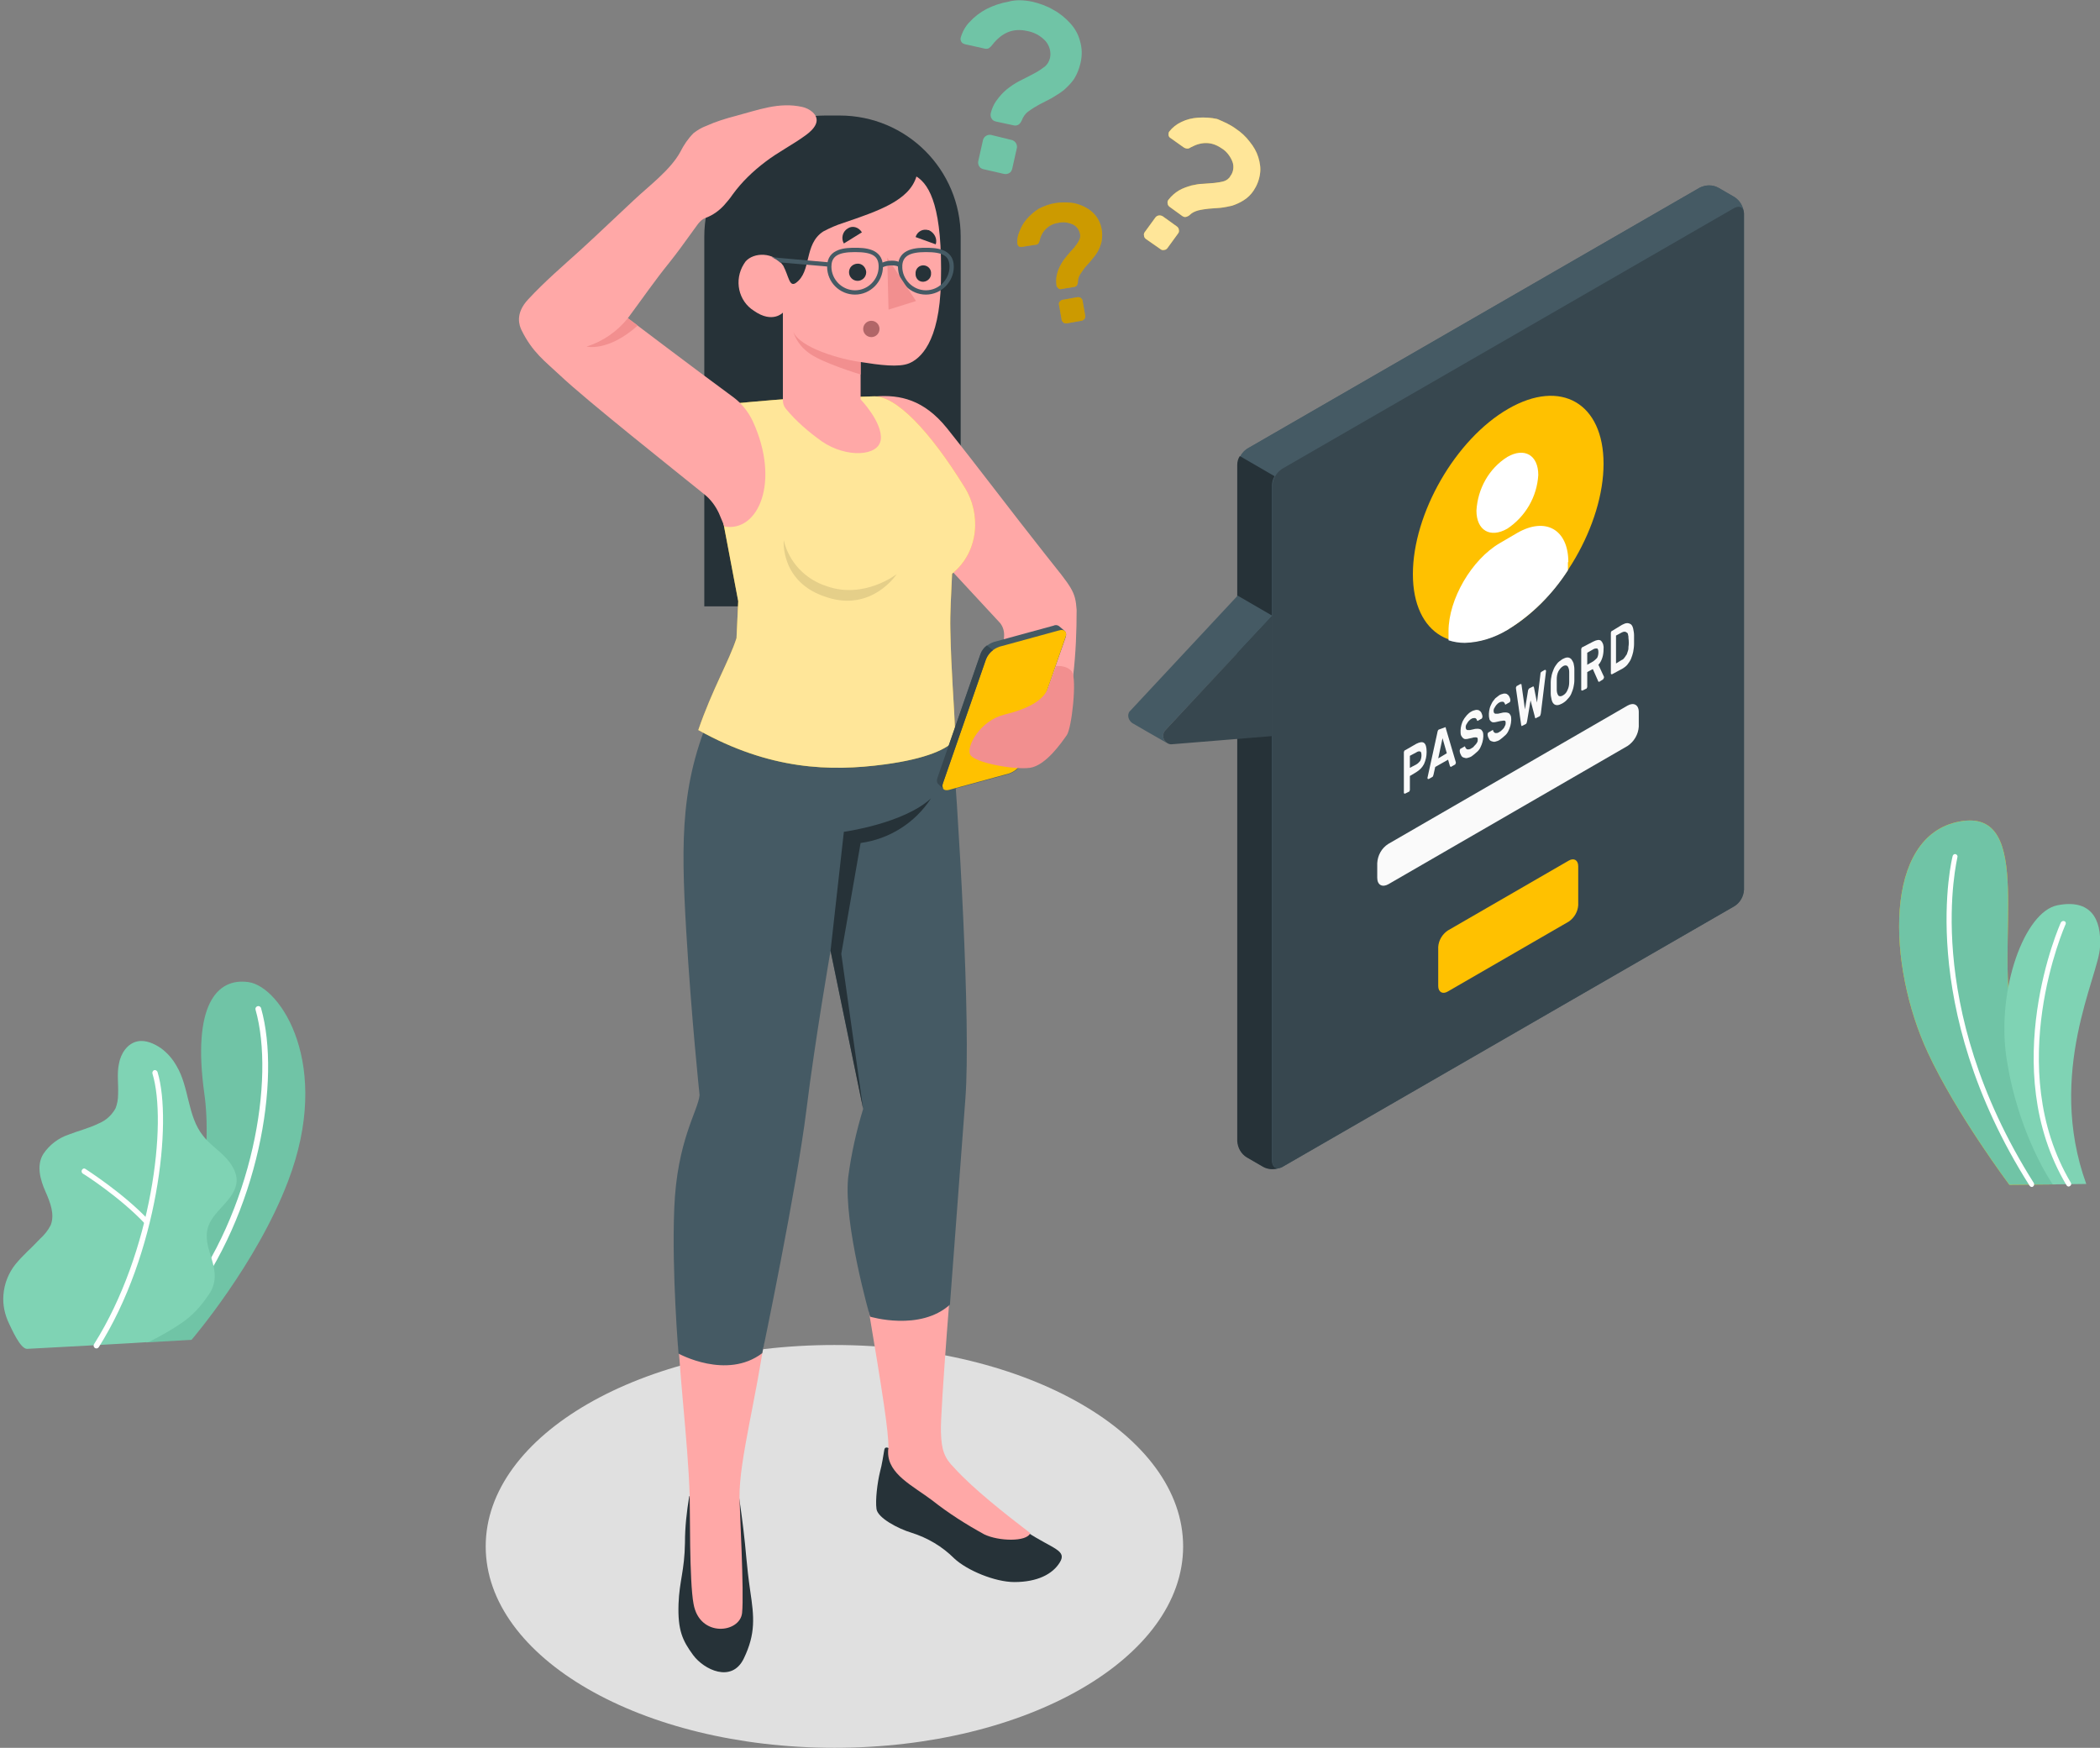 <svg version="1.2" baseProfile="tiny-ps" xmlns="http://www.w3.org/2000/svg" viewBox="0 0 489 407" width="489" height="407">
	<rect x="0" y="0" width="489" height="407" fill="#808080" stroke="none"/>
	<title>forgot-password-svg</title>
	<style>
		tspan { white-space:pre }
		.shp0 { fill: #e0e0e0 } 
		.shp1 { fill: #455a64 } 
		.shp2 { fill: #263238 } 
		.shp3 { fill: #37474f } 
		.shp4 { fill: #ffc100 } 
		.shp5 { fill: #ffffff } 
		.shp6 { fill: #fafafa } 
		.shp7 { fill: #70c4a6 } 
		.shp8 { fill: #000000 } 
		.shp9 { fill: #ffa8a7 } 
		.shp10 { opacity: 0.6;fill: #ffffff } 
		.shp11 { opacity: 0.102;fill: #000000 } 
		.shp12 { fill: #b16668 } 
		.shp13 { fill: #f28f8f } 
		.shp14 { fill: #7fd3b4 } 
	</style>
	<g id="freepik--Shadow--inject-145">
		<path id="freepik--shadow--inject-145" class="shp0" d="M194.3 407C149.4 407 113.1 386.04 113.1 360.1C113.1 334.16 149.4 313.2 194.3 313.2C239.2 313.2 275.5 334.16 275.5 360.1C275.5 386.04 239.2 407 194.3 407Z" />
	</g>
	<g id="freepik--speech-bubble--inject-145">
		<g id="freepik--speach-bubble--inject-145">
			<path id="Layer" class="shp1" d="M294.2 271.7L290.4 269.5C289.1 268.7 288.3 267.3 288.2 265.7L288.2 108.3C288.3 106.8 289.1 105.4 290.4 104.5L395.8 43.7C397.2 43 398.8 43 400.1 43.7L403.9 45.9C405.2 46.7 406 48.1 406.1 49.7L406.1 207.2C406 208.7 405.2 210.1 403.9 211L298.5 271.8C297.1 272.4 295.5 272.4 294.2 271.7Z" />
			<path id="Layer" class="shp1" d="M406 49.3C405.9 48.2 404.9 47.8 403.9 48.4L298.5 109.2C297.9 109.6 297.3 110.2 297 110.8L288.9 106.1C289.3 105.4 289.8 104.9 290.4 104.5L395.8 43.7C397.2 43 398.8 43 400.1 43.7L403.9 45.9C405 46.7 405.8 47.9 406 49.3Z" />
			<path id="Layer" class="shp2" d="M298.1 271.9C296.8 272.4 295.3 272.4 294.1 271.7L290.3 269.5C289 268.7 288.2 267.3 288.1 265.7L288.1 108.3C288.1 107.5 288.3 106.8 288.7 106.2L296.8 110.9C296.4 111.5 296.2 112.3 296.2 113L296.2 270.5C296.3 271.7 297.1 272.3 298.1 271.9Z" />
			<path id="Layer" class="shp3" d="M296.3 113L296.3 270.5C296.3 271.9 297.3 272.4 298.5 271.8L403.9 211C405.2 210.2 406 208.8 406.1 207.2L406.1 49.7C406.1 48.3 405.1 47.8 403.9 48.4L298.5 109.2C297.2 110.1 296.4 111.5 296.3 113Z" />
			<path id="Layer" class="shp1" d="M271.7 173C270.3 172.2 264 168.6 263.7 168.4C262.8 167.8 262.4 166.6 263 165.7C263.1 165.6 263.2 165.5 263.3 165.4L288.2 138.7L296.3 143.4L271.4 170C270.6 170.8 270.7 172.1 271.5 172.8C271.6 172.9 271.6 172.9 271.7 173Z" />
			<path id="Layer" class="shp3" d="M296.3 143.3L271.4 170C270.6 170.8 270.7 172.1 271.5 172.8C271.9 173.2 272.5 173.4 273 173.3L296.3 171.4L296.3 143.3Z" />
			<path id="Layer" class="shp4" d="M351.2 95.2C363.5 88.1 373.4 93.9 373.4 108C373.4 122.1 363.4 139.4 351.2 146.5C339 153.6 329 147.8 329 133.7C329 119.6 338.9 102.3 351.2 95.2Z" />
			<path id="Layer" class="shp5" d="M351 106.4C355 104.1 358.2 106 358.2 110.6C357.9 115.7 355.2 120.3 351 123.1C347 125.4 343.8 123.5 343.8 118.9C344.1 113.8 346.7 109.1 351 106.4Z" />
			<path id="Layer" class="shp5" d="M365.2 130.9C365.2 123.3 359.9 120.3 353.3 124.1L349.2 126.5C342.7 130.3 337.3 139.5 337.3 147L337.3 149.1C338.5 149.5 339.8 149.7 341.1 149.7C344.6 149.6 348 148.5 351 146.7C356.7 143.2 361.5 138.4 365.1 132.8L365.1 130.9L365.2 130.9Z" />
			<path id="Layer" class="shp4" d="M337.1 216.7L365.3 200.4C366.5 199.7 367.5 200.3 367.5 201.7L367.5 210.8C367.4 212.3 366.6 213.7 365.3 214.6L337.1 230.9C335.9 231.6 334.9 231 334.9 229.6L334.9 220.5C335 219 335.8 217.6 337.1 216.7Z" />
			<path id="Layer" class="shp6" d="M323.3 196.5L379 164.3C380.4 163.5 381.6 164.1 381.6 165.8L381.6 169.2C381.5 171 380.5 172.7 379 173.7L323.3 205.9C321.9 206.7 320.7 206.1 320.7 204.4L320.7 201C320.8 199.2 321.7 197.5 323.3 196.5Z" />
			<path id="Layer" fill-rule="evenodd" class="shp6" d="M329.8 173.2C330.6 172.8 331.2 172.7 331.6 173C332 173.3 332.2 174 332.2 175.1C332.2 176.1 332 177 331.6 177.9C331.2 178.7 330.6 179.3 329.8 179.8L328.3 180.7L328.3 183.9C328.3 184 328.3 184.1 328.2 184.2C328.2 184.3 328.1 184.4 328 184.4L327.2 184.8C327.1 184.8 327.1 184.8 327 184.8C326.9 184.7 326.9 184.6 326.9 184.6L326.9 175.2C326.9 175.1 326.9 175 327 174.9C327 174.8 327.1 174.7 327.2 174.7L329.8 173.2ZM328.3 178.8L329.8 178C330.2 177.8 330.4 177.5 330.7 177.2C330.9 176.8 331 176.3 331 175.9C331 175.4 330.9 175 330.7 175C330.4 174.9 330.1 175 329.8 175.2L328.3 176L328.3 178.8Z" />
			<path id="Layer" fill-rule="evenodd" class="shp6" d="M336.4 169.4C336.5 169.3 336.6 169.3 336.6 169.4C336.7 169.5 336.7 169.6 336.7 169.7L339 177.5L339 177.6C339 177.7 339 177.8 338.9 177.9C338.9 178 338.8 178.1 338.7 178.1L338 178.5C337.9 178.6 337.8 178.6 337.7 178.5C337.7 178.4 337.6 178.4 337.6 178.3L337.2 176.9L334.2 178.6L333.8 180.4C333.8 180.5 333.7 180.6 333.7 180.7C333.7 180.8 333.6 180.9 333.4 181L332.7 181.4C332.6 181.4 332.6 181.4 332.5 181.4C332.4 181.3 332.4 181.3 332.4 181.2L332.4 181.1L334.7 170.6C334.7 170.4 334.8 170.3 334.8 170.2C334.8 170.1 334.9 170 335 169.9L336.4 169.4ZM336.9 175.4L335.9 171.9L334.9 176.6L336.9 175.4Z" />
			<path id="Layer" class="shp6" d="M342.6 165.7C342.9 165.5 343.3 165.4 343.7 165.3C344 165.3 344.3 165.3 344.5 165.5C344.7 165.6 344.9 165.8 345 166.1C345.1 166.3 345.2 166.6 345.2 166.9C345.2 167 345.2 167.1 345.1 167.2C345.1 167.3 345 167.4 344.9 167.4L344.2 167.8C344.1 167.9 344 167.9 344 167.8C343.9 167.8 343.9 167.7 343.9 167.6C343.8 167.4 343.7 167.3 343.5 167.2C343.2 167.2 342.9 167.2 342.6 167.4C342.4 167.5 342.3 167.6 342.1 167.8C342 167.9 341.8 168.1 341.7 168.3C341.6 168.5 341.5 168.6 341.4 168.8C341.3 169 341.3 169.2 341.3 169.3C341.3 169.5 341.3 169.6 341.4 169.8C341.5 169.9 341.6 170 341.7 170C341.9 170 342.1 170 342.3 170L343.2 169.8C343.5 169.7 343.9 169.7 344.2 169.7C344.4 169.7 344.7 169.8 344.9 169.9C345.1 170.1 345.2 170.3 345.3 170.5C345.4 170.8 345.4 171.2 345.4 171.5C345.4 171.9 345.3 172.4 345.2 172.8C345.1 173.2 344.9 173.7 344.7 174.1C344.5 174.5 344.2 174.9 343.8 175.2C343.5 175.5 343.1 175.8 342.7 176.1C342.4 176.3 342.1 176.4 341.7 176.5C341.4 176.6 341.1 176.5 340.8 176.4C340.5 176.3 340.3 176.1 340.2 175.8C340 175.5 339.9 175.1 339.9 174.8C339.9 174.7 339.9 174.6 340 174.5C340 174.4 340.1 174.3 340.2 174.3L340.9 173.9C341 173.8 341.1 173.8 341.1 173.8C341.1 173.8 341.2 173.9 341.2 174C341.2 174.1 341.3 174.2 341.4 174.3C341.5 174.4 341.5 174.5 341.7 174.5C341.8 174.5 342 174.5 342.1 174.5C342.3 174.4 342.5 174.4 342.7 174.2C342.9 174.1 343.1 174 343.2 173.8C343.5 173.5 343.8 173.2 344 172.8C344.1 172.6 344.1 172.4 344.1 172.2C344.1 172 344.1 171.9 344 171.8C343.9 171.7 343.7 171.7 343.6 171.7C343.4 171.7 343.1 171.7 342.9 171.8C342.6 171.9 342.3 171.9 342 172C341.7 172.1 341.5 172.1 341.2 172.1C341 172.1 340.8 172 340.6 171.8C340.4 171.6 340.3 171.4 340.2 171.2C340.1 170.9 340.1 170.5 340.1 170.1C340.1 169.7 340.2 169.2 340.3 168.8C340.4 168.4 340.6 167.9 340.8 167.6C341 167.2 341.3 166.9 341.6 166.5C341.9 166.2 342.2 165.9 342.6 165.7Z" />
			<path id="Layer" class="shp6" d="M349.1 161.9C349.4 161.7 349.8 161.6 350.2 161.5C350.5 161.5 350.8 161.5 351 161.7C351.2 161.8 351.4 162.1 351.5 162.3C351.6 162.5 351.7 162.8 351.7 163.1C351.7 163.2 351.7 163.3 351.6 163.4C351.6 163.5 351.5 163.6 351.4 163.6L350.7 164C350.6 164.1 350.5 164.1 350.5 164C350.4 164 350.4 163.9 350.4 163.8C350.3 163.6 350.2 163.5 350 163.4C349.7 163.4 349.4 163.4 349.1 163.6C348.9 163.7 348.8 163.8 348.6 164C348.5 164.1 348.3 164.3 348.2 164.5C348.1 164.7 348 164.8 347.9 165C347.8 165.2 347.8 165.4 347.8 165.5C347.8 165.7 347.8 165.8 347.9 166C348 166.1 348.1 166.2 348.2 166.2C348.4 166.2 348.6 166.2 348.8 166.2L349.7 166C350 165.9 350.4 165.9 350.7 165.9C350.9 165.9 351.2 166 351.4 166.1C351.6 166.3 351.7 166.5 351.8 166.7C351.9 167 351.9 167.4 351.9 167.7C351.9 168.1 351.8 168.6 351.7 169C351.6 169.4 351.4 169.9 351.2 170.3C351 170.7 350.7 171.1 350.3 171.4C350 171.7 349.6 172 349.2 172.3C348.9 172.5 348.6 172.6 348.2 172.7C347.9 172.8 347.6 172.7 347.3 172.6C347 172.5 346.8 172.3 346.7 172C346.5 171.7 346.4 171.3 346.4 171C346.4 170.9 346.4 170.8 346.5 170.7C346.5 170.6 346.6 170.5 346.7 170.5L347.4 170.1C347.5 170 347.6 170 347.6 170C347.7 170 347.7 170.1 347.7 170.2C347.7 170.3 347.8 170.4 347.9 170.5C348 170.6 348.1 170.7 348.2 170.7C348.3 170.7 348.5 170.7 348.6 170.7C348.8 170.6 349 170.6 349.2 170.4C349.4 170.3 349.6 170.2 349.7 170C349.9 169.9 350 169.7 350.2 169.5C350.3 169.3 350.4 169.1 350.5 168.9C350.6 168.7 350.6 168.5 350.6 168.3C350.6 168.1 350.6 168 350.5 167.9C350.4 167.8 350.2 167.8 350.1 167.8C349.9 167.8 349.7 167.9 349.4 167.9C349.1 168 348.8 168 348.5 168.1C348.2 168.2 347.9 168.2 347.7 168.2C347.5 168.2 347.3 168.1 347.1 167.9C346.9 167.7 346.8 167.5 346.8 167.3C346.7 167 346.7 166.6 346.7 166.2C346.7 165.8 346.8 165.3 346.9 164.9C347 164.5 347.2 164.1 347.4 163.7C347.6 163.3 347.9 163 348.2 162.6C348.5 162.4 348.8 162.1 349.1 161.9Z" />
			<path id="Layer" class="shp6" d="M356.4 163.1L355.6 167.9C355.6 168 355.5 168.2 355.5 168.3C355.5 168.4 355.4 168.5 355.3 168.6L354.5 169C354.4 169.1 354.3 169.1 354.3 169C354.2 168.9 354.2 168.8 354.2 168.7L353 160.3L353 160.2C353 160.1 353 160 353.1 159.9C353.1 159.8 353.2 159.7 353.3 159.7L354 159.3C354.1 159.3 354.1 159.3 354.2 159.3C354.3 159.3 354.3 159.4 354.3 159.5L355.1 165.2L355.8 160.9C355.8 160.8 355.8 160.7 355.9 160.6C355.9 160.5 356 160.4 356.1 160.3L356.9 159.9C357 159.8 357.1 159.8 357.1 159.9C357.1 160 357.2 160 357.2 160.1L357.9 163.6L358.7 157C358.7 156.9 358.7 156.7 358.8 156.6C358.8 156.5 358.9 156.5 359 156.4L359.7 156C359.8 156 359.8 156 359.9 156C360 156.1 360 156.2 360 156.2L360 156.3L358.8 166.1C358.8 166.2 358.7 166.4 358.7 166.5C358.7 166.6 358.6 166.7 358.5 166.8L357.7 167.2C357.6 167.3 357.5 167.3 357.5 167.2C357.4 167.1 357.4 167 357.4 166.9L356.4 163.1Z" />
			<path id="Layer" fill-rule="evenodd" class="shp6" d="M361.1 158.9C361.1 158.3 361.2 157.8 361.3 157.3C361.4 156.8 361.6 156.3 361.8 155.8C362 155.3 362.3 154.9 362.6 154.5C362.9 154.1 363.4 153.8 363.8 153.5C364.2 153.3 364.6 153.1 365 153.1C365.3 153.1 365.6 153.2 365.9 153.5C366.1 153.8 366.3 154.1 366.4 154.4C366.5 154.9 366.6 155.3 366.6 155.8C366.6 156 366.6 156.2 366.6 156.4C366.6 156.6 366.6 156.8 366.6 157.1C366.6 157.4 366.6 157.6 366.6 157.8C366.6 158 366.6 158.2 366.6 158.4C366.6 159 366.5 159.5 366.4 160C366.3 160.5 366.1 161 365.9 161.5C365.7 162 365.4 162.4 365 162.8C364.7 163.2 364.3 163.5 363.8 163.8C363.4 164 363 164.2 362.6 164.2C362.3 164.2 362 164.1 361.8 163.9C361.5 163.6 361.4 163.3 361.3 162.9C361.2 162.4 361.1 162 361.1 161.5C361.1 161.3 361.1 161.1 361.1 160.9C361.1 160.7 361.1 160.5 361.1 160.2C361.1 159.9 361.1 159.7 361.1 159.5C361.1 159.3 361.1 159.1 361.1 158.9ZM365.4 156.5C365.4 156 365.3 155.5 365 155.1C364.7 154.9 364.4 154.9 364 155.1C363.5 155.4 363.2 155.8 362.9 156.3C362.6 156.9 362.5 157.5 362.5 158.2C362.5 158.6 362.5 159 362.5 159.4C362.5 159.8 362.5 160.3 362.5 160.6C362.5 161.1 362.6 161.6 362.9 162C363.2 162.2 363.5 162.2 364 161.9C364.5 161.6 364.8 161.2 365 160.7C365.3 160.1 365.4 159.5 365.4 158.8C365.4 158.4 365.4 158 365.4 157.6C365.4 157.2 365.4 156.9 365.4 156.5Z" />
			<path id="Layer" fill-rule="evenodd" class="shp6" d="M371 149.4C371.8 149 372.4 148.9 372.8 149.2C373.3 149.7 373.5 150.5 373.4 151.2C373.4 151.9 373.3 152.6 373.1 153.2C372.9 153.8 372.6 154.4 372.2 154.8L373.5 157.6L373.5 157.7C373.5 157.8 373.5 157.9 373.4 158C373.4 158.1 373.3 158.1 373.3 158.2L372.5 158.7C372.4 158.8 372.3 158.8 372.2 158.7C372.1 158.6 372.1 158.6 372.1 158.5L370.9 155.8L369.6 156.5L369.6 159.9C369.6 160 369.6 160.1 369.5 160.2C369.5 160.3 369.4 160.4 369.3 160.4L368.5 160.8C368.4 160.8 368.4 160.8 368.3 160.8C368.2 160.7 368.2 160.7 368.2 160.6L368.2 151.2C368.2 151.1 368.2 151 368.3 150.9C368.3 150.8 368.4 150.7 368.5 150.7L371 149.4ZM369.6 154.8L371 154C371.3 153.8 371.6 153.5 371.9 153.2C372.1 152.8 372.2 152.4 372.2 151.9C372.2 151.4 372.1 151.1 371.9 151C371.6 151 371.3 151 371 151.2L369.6 152L369.6 154.8Z" />
			<path id="Layer" fill-rule="evenodd" class="shp6" d="M377.7 145.5C378.1 145.3 378.5 145.1 378.9 145.1C379.2 145.1 379.5 145.2 379.8 145.4C380.1 145.7 380.2 146 380.3 146.4C380.4 146.9 380.5 147.4 380.5 147.9C380.5 148.6 380.5 149.3 380.5 150C380.5 150.6 380.4 151.2 380.3 151.8C380.2 152.3 380 152.9 379.8 153.4C379.6 153.9 379.3 154.3 379 154.7C378.7 155.1 378.3 155.4 377.8 155.7L375.4 157C375.3 157 375.3 157 375.2 157C375.1 156.9 375.1 156.9 375.1 156.8L375.1 147.4C375.1 147.3 375.1 147.2 375.2 147.1C375.2 147 375.3 146.9 375.4 146.9L377.7 145.5ZM379.1 147.8C379.1 147.6 379 147.4 378.8 147.3C378.7 147.2 378.5 147.1 378.3 147.1C378 147.1 377.8 147.2 377.6 147.3L376.3 148L376.3 154.5L377.6 153.7C377.9 153.6 378.1 153.4 378.3 153.1C378.5 152.9 378.6 152.6 378.8 152.4C378.9 152.1 379 151.8 379.1 151.5C379.2 151.2 379.2 150.9 379.2 150.6C379.3 150.1 379.3 149.3 379.2 148.6C379.2 148.3 379.2 148.1 379.1 147.8Z" />
		</g>
	</g>
	<g id="freepik--question-marks--inject-145_1_">
		<g id="freepik--question-marks--inject-145">
			<path id="Layer" class="shp7" d="M240.4 0.4C242.1 0.8 243.8 1.4 245.3 2.3C246.8 3.1 248.1 4.2 249.2 5.4C250.3 6.6 251.1 8 251.5 9.6C252 11.3 252 13 251.6 14.7C251.3 16 250.8 17.3 250.1 18.4C249.4 19.4 248.6 20.2 247.7 21C246.8 21.7 245.8 22.3 244.8 22.9L241.9 24.4C241 24.9 240.2 25.4 239.4 26C238.7 26.5 238.2 27.3 237.9 28.1C237.7 28.5 237.5 28.8 237.2 29C236.9 29.2 236.5 29.3 236.1 29.2L231.9 28.3C231.5 28.2 231.1 28 230.9 27.6C230.7 27.3 230.6 26.8 230.7 26.4C231 25.1 231.6 23.9 232.5 22.8C233.3 21.8 234.1 21 235.1 20.3C236 19.6 237.1 19 238.1 18.5C239.1 18 240.1 17.5 241 17C241.8 16.6 242.6 16 243.3 15.5C243.9 15 244.3 14.3 244.5 13.5C244.8 12.1 244.4 10.7 243.5 9.6C242.3 8.3 240.8 7.5 239.1 7.2C235.9 6.5 233.3 7.6 231.1 10.4C230.9 10.7 230.6 11 230.3 11.2C230 11.4 229.6 11.4 229.2 11.3L224.7 10.3C224.4 10.2 224.1 10.1 223.9 9.8C223.7 9.5 223.6 9.1 223.7 8.8C224.1 7.4 224.8 6.1 225.8 5.1C226.9 3.9 228.2 2.9 229.7 2.1C231.3 1.3 233 0.7 234.8 0.4C236.5 -0.1 238.5 0 240.4 0.4ZM235.6 32.6C236.4 32.8 236.9 33.6 236.8 34.4L235.7 39.3C235.6 39.7 235.4 40.1 235 40.3C234.7 40.5 234.2 40.6 233.8 40.5L229 39.4C228.6 39.3 228.2 39.1 228 38.7C227.8 38.4 227.7 37.9 227.8 37.5L228.9 32.6C229.1 31.8 229.9 31.3 230.7 31.4L235.6 32.6Z" />
			<path id="Layer" class="shp4" d="M245.7 47.3C246.9 47.1 248.1 47.1 249.3 47.2C250.5 47.3 251.6 47.7 252.6 48.2C253.6 48.7 254.5 49.4 255.2 50.3C256.5 52 256.9 54.2 256.5 56.3C256.3 57.1 256 57.9 255.6 58.6C255.2 59.3 254.7 59.9 254.2 60.5C253.7 61.1 253.2 61.7 252.7 62.2C252.3 62.7 251.9 63.3 251.5 63.9C251.2 64.4 251 65 251 65.6C251 65.9 250.9 66.2 250.8 66.4C250.7 66.6 250.4 66.8 250.2 66.8L247.2 67.3C246.9 67.4 246.6 67.3 246.4 67.1C246.2 66.9 246 66.7 246 66.4C245.9 65.5 245.9 64.5 246.2 63.6C246.4 62.8 246.8 62 247.2 61.3C247.6 60.6 248.1 60 248.6 59.4C249.1 58.8 249.6 58.2 250.1 57.7C250.5 57.2 250.9 56.7 251.2 56.1C251.5 55.6 251.6 55.1 251.5 54.5C251.3 53.5 250.7 52.7 249.9 52.3C248.8 51.8 247.6 51.6 246.4 51.9C244.2 52.2 242.5 53.9 242.1 56C242 56.3 241.9 56.5 241.8 56.7C241.6 56.9 241.4 57 241.1 57L237.9 57.5C237.7 57.5 237.4 57.5 237.3 57.4C237.1 57.3 237 57.1 236.9 56.8C236.8 55.8 237 54.8 237.4 53.9C237.8 52.8 238.4 51.8 239.1 51C239.9 50.1 240.9 49.2 241.9 48.6C243.1 48 244.4 47.5 245.7 47.3ZM250.9 69.2C251.2 69.2 251.5 69.2 251.7 69.4C251.9 69.6 252.1 69.8 252.1 70.1L252.7 73.5C252.8 74.1 252.4 74.6 251.8 74.7L248.4 75.3C248.1 75.3 247.8 75.3 247.6 75.1C247.4 74.9 247.2 74.7 247.2 74.4L246.6 71C246.5 70.7 246.6 70.4 246.8 70.2C247 70 247.2 69.8 247.5 69.8L250.9 69.2Z" />
			<g id="Layer" style="opacity: 0.2">
				<path id="Layer" class="shp8" d="M245.7 47.3C246.9 47.1 248.1 47.1 249.3 47.2C250.5 47.3 251.6 47.7 252.6 48.2C253.6 48.7 254.5 49.4 255.2 50.3C256.5 52 256.9 54.2 256.5 56.3C256.3 57.1 256 57.9 255.6 58.6C255.2 59.3 254.7 59.9 254.2 60.5C253.7 61.1 253.2 61.7 252.7 62.2C252.3 62.7 251.9 63.3 251.5 63.9C251.2 64.4 251 65 251 65.6C251 65.9 250.9 66.2 250.8 66.4C250.7 66.6 250.4 66.8 250.2 66.8L247.2 67.3C246.9 67.4 246.6 67.3 246.4 67.1C246.2 66.9 246 66.7 246 66.4C245.9 65.5 245.9 64.5 246.2 63.6C246.4 62.8 246.8 62 247.2 61.3C247.6 60.6 248.1 60 248.6 59.4C249.1 58.8 249.6 58.2 250.1 57.7C250.5 57.2 250.9 56.7 251.2 56.1C251.5 55.6 251.6 55.1 251.5 54.5C251.3 53.5 250.7 52.7 249.9 52.3C248.8 51.8 247.6 51.6 246.4 51.9C244.2 52.2 242.5 53.9 242.1 56C242 56.3 241.9 56.5 241.8 56.7C241.6 56.9 241.4 57 241.1 57L237.9 57.5C237.7 57.5 237.4 57.5 237.3 57.4C237.1 57.3 237 57.1 236.9 56.8C236.8 55.8 237 54.8 237.4 53.9C237.8 52.8 238.4 51.8 239.1 51C239.9 50.1 240.9 49.2 241.9 48.6C243.1 48 244.4 47.5 245.7 47.3ZM250.9 69.2C251.2 69.2 251.5 69.2 251.7 69.4C251.9 69.6 252.1 69.8 252.1 70.1L252.7 73.5C252.8 74.1 252.4 74.6 251.8 74.7L248.4 75.3C248.1 75.3 247.8 75.3 247.6 75.1C247.4 74.9 247.2 74.7 247.2 74.4L246.6 71C246.5 70.7 246.6 70.4 246.8 70.2C247 70 247.2 69.8 247.5 69.8L250.9 69.2Z" />
			</g>
			<path id="Layer" class="shp4" d="M274 52.7C274.3 52.9 274.5 53.2 274.5 53.5C274.6 53.8 274.5 54.2 274.3 54.4L271.9 57.7C271.7 58 271.4 58.2 271.1 58.2C270.8 58.3 270.4 58.2 270.2 58L266.9 55.7C266.6 55.5 266.4 55.2 266.4 54.9C266.3 54.6 266.4 54.2 266.6 54L269 50.7C269.4 50.1 270.2 50 270.8 50.4L274 52.7ZM287.8 30C289 30.8 290.1 31.8 291 33C291.9 34.1 292.6 35.3 293 36.6C293.4 37.9 293.6 39.2 293.4 40.5C293.2 41.9 292.7 43.2 291.9 44.4C291.3 45.3 290.5 46.1 289.5 46.7C288.7 47.2 287.8 47.6 286.9 47.9C286 48.1 285.1 48.3 284.1 48.4L281.4 48.6C280.6 48.7 279.8 48.8 279 49C278.3 49.2 277.6 49.5 277.1 50C276.9 50.2 276.6 50.4 276.2 50.5C275.9 50.6 275.6 50.5 275.3 50.3L272.4 48.2C272.1 48 271.9 47.7 271.9 47.4C271.8 47.1 271.9 46.7 272.1 46.5C272.8 45.6 273.6 44.9 274.6 44.3C275.5 43.8 276.4 43.5 277.4 43.2C278.3 43 279.3 42.8 280.2 42.8C281.1 42.7 282 42.7 282.8 42.6C283.6 42.5 284.3 42.4 285 42.2C285.6 42 286.2 41.6 286.5 41C287.2 40.1 287.4 38.8 287 37.7C286.5 36.4 285.6 35.2 284.4 34.5C282.2 33 279.9 32.9 277.3 34.3C277 34.5 276.8 34.6 276.5 34.6C276.2 34.6 275.9 34.5 275.6 34.3L272.5 32.1C272.3 32 272.1 31.7 272.1 31.4C272.1 31.1 272.1 30.8 272.3 30.6C273 29.7 274 28.9 275.1 28.4C276.3 27.8 277.6 27.5 279 27.4C280.5 27.3 282 27.4 283.4 27.7C285.1 28.4 286.6 29.1 287.8 30Z" />
			<g id="Layer" style="opacity: 0.6">
				<path id="Layer" class="shp5" d="M274 52.7C274.3 52.9 274.5 53.2 274.5 53.5C274.6 53.8 274.5 54.2 274.3 54.4L271.9 57.7C271.7 58 271.4 58.2 271.1 58.2C270.8 58.3 270.4 58.2 270.2 58L266.9 55.7C266.6 55.5 266.4 55.2 266.4 54.9C266.3 54.6 266.4 54.2 266.6 54L269 50.7C269.4 50.1 270.2 50 270.8 50.4L274 52.7ZM287.8 30C289 30.8 290.1 31.8 291 33C291.9 34.1 292.6 35.3 293 36.6C293.4 37.9 293.6 39.2 293.4 40.5C293.2 41.9 292.7 43.2 291.9 44.4C291.3 45.3 290.5 46.1 289.5 46.7C288.7 47.2 287.8 47.6 286.9 47.9C286 48.1 285.1 48.3 284.1 48.4L281.4 48.6C280.6 48.7 279.8 48.8 279 49C278.3 49.2 277.6 49.5 277.1 50C276.9 50.2 276.6 50.4 276.2 50.5C275.9 50.6 275.6 50.5 275.3 50.3L272.4 48.2C272.1 48 271.9 47.7 271.9 47.4C271.8 47.1 271.9 46.7 272.1 46.5C272.8 45.6 273.6 44.9 274.6 44.3C275.5 43.8 276.4 43.5 277.4 43.2C278.3 43 279.3 42.8 280.2 42.8C281.1 42.7 282 42.7 282.8 42.6C283.6 42.5 284.3 42.4 285 42.2C285.6 42 286.2 41.6 286.5 41C287.2 40.1 287.4 38.8 287 37.7C286.5 36.4 285.6 35.2 284.4 34.5C282.2 33 279.9 32.9 277.3 34.3C277 34.5 276.8 34.6 276.5 34.6C276.2 34.6 275.9 34.5 275.6 34.3L272.5 32.1C272.3 32 272.1 31.7 272.1 31.4C272.1 31.1 272.1 30.8 272.3 30.6C273 29.7 274 28.9 275.1 28.4C276.3 27.8 277.6 27.5 279 27.4C280.5 27.3 282 27.4 283.4 27.7C285.1 28.4 286.6 29.1 287.8 30Z" />
			</g>
		</g>
	</g>
	<g id="freepik--Character--inject-145">
		<g id="freepik--character--inject-145">
			<path id="Layer" class="shp2" d="M199.5 141.2L164 141.2L164 55.1C164 39.5 176.6 26.9 192.2 26.9L192.2 26.9L195.5 26.9C211.1 26.9 223.7 39.5 223.7 55.1L223.7 55.1L223.7 117.1C223.6 130.4 212.8 141.2 199.5 141.2Z" />
			<path id="Layer" class="shp2" d="M160.5 348.4C159.9 352 159.5 355.6 159.5 359.2C159.4 365.8 158.2 368.1 158 373.5C157.8 379.6 158.9 382 161.4 385.4C163.9 388.8 170.4 392 173.2 386.2C176 380.4 175.6 376.5 174.7 370.5C173.8 364.3 173.7 360.8 173.1 356.1C172.6 351.9 172.1 348.7 172.1 348.7L160.5 348.4Z" />
			<path id="Layer" class="shp9" d="M179.2 304.9L157.6 304.5C157.9 318.9 160.2 334.9 160.6 348.5C160.7 351 160.5 368.3 161.5 373.5C162.9 381.4 172.3 380.3 172.8 375.6C173.3 370.9 172.2 350.8 172.2 348.7C172.1 340 176.2 325.4 178.3 309.8C178.4 309 179.1 305.6 179.2 304.9Z" />
			<path id="Layer" class="shp2" d="M206.9 337.2C206.9 337.2 206 336.7 205.9 337.7C205.7 338.8 205.4 341 204.9 342.8C204.3 345.3 203.8 349.3 204.1 351.4C204.4 353.5 209.2 356 212.2 356.9C216 358.1 219.4 360.1 222.2 362.9C225.2 365.7 231.7 368.4 236.2 368.4C241.5 368.4 245.1 366.6 246.8 363.8C248.5 361 245.2 360.7 239.2 356.8L234.6 353.8C225.1 347.6 221.6 344.3 218.9 338.1L206.9 337.2Z" />
			<path id="Layer" class="shp9" d="M219.1 333.4C218.9 328.9 222 291 222 291L201.5 300.4C205.9 326.6 206.8 332.8 206.9 337.1L206.9 337.1C206.8 337.5 206.8 337.8 206.8 338.2C206.8 343.3 212.6 346 217.1 349.4C220.9 352.4 225 355 229.2 357.3C232.5 358.9 239.1 359.1 239.9 357C234.4 352.8 226.5 346.6 222.2 341.8C220 339.6 219.2 337.8 219.1 333.4Z" />
			<path id="Layer" class="shp1" d="M166.4 164.2C158.5 181.5 158.5 194.9 159.8 216.9C161 237.1 162.9 255 162.9 255C162.6 258.6 157.6 265.6 157 281.5C156.4 296.3 158 315.2 158 315.2C158 315.2 169.2 321.4 177.5 315.1C177.5 315.1 185.5 276.9 187.8 258.3C189.8 242.1 193.4 221.4 193.4 221.4L201 258.2C199.4 263.4 198.2 268.8 197.5 274.2C196.4 285.1 202.6 306.6 202.6 306.6C202.6 306.6 214.2 310.1 221.2 303.8C221.2 303.8 223.8 268.9 224.8 255.8C226.1 238.2 223.3 190.4 221.2 165.2L166.4 164.2Z" />
			<path id="Layer" class="shp2" d="M193.4 221.4L196.5 193.7C196.5 193.7 210.4 191.8 216.8 185.9C213.1 191.6 207.1 195.4 200.4 196.3L195.9 222.1L201 258.3L193.4 221.4Z" />
			<path id="Layer" class="shp9" d="M249.9 157.3C250.5 152.2 250.7 147.1 250.7 142C250.4 137.6 249.6 136.9 243.4 129.1C235.1 118.6 228 109.1 220.5 99.7C215.1 93 209.5 91.9 204 92.3C200.2 92.5 207.7 111 211.4 121.9L232.9 145.1C233.6 146 233.9 147.1 233.8 148.3L232.5 168L238.9 176.6C239 176.6 248.8 168.2 249.9 157.3Z" />
			<path id="Layer" class="shp4" d="M183.3 92.9L183.3 92.9C179.1 93.2 171.5 93.9 171.5 93.9C167.1 96.3 166 98.3 165.2 104.2C164.8 106.7 166.9 113.3 168.6 122.6L171.9 140L171.5 148.6C169.8 153.9 165.9 160.4 162.6 170C179.3 179.3 193.3 179.7 206 178C215.7 176.7 220.8 174.4 222.5 172.1C222.1 162.6 221.5 156.7 221.3 146.8C221.2 142.6 221.5 138.4 221.7 133.6C228.2 128.3 228.3 119.4 224.7 113.6C216.5 100.3 208.5 91.9 203.2 92.3L183.3 92.9Z" />
			<path id="Layer" class="shp10" d="M183.3 92.9L183.3 92.9C179.1 93.2 171.5 93.9 171.5 93.9C167.1 96.3 166 98.3 165.2 104.2C164.8 106.7 166.9 113.3 168.6 122.6L171.9 140L171.5 148.6C169.8 153.9 165.9 160.4 162.6 170C179.3 179.3 193.3 179.7 206 178C215.7 176.7 220.8 174.4 222.5 172.1C222.1 162.6 221.5 156.7 221.3 146.8C221.2 142.6 221.5 138.4 221.7 133.6C228.2 128.3 228.3 119.4 224.7 113.6C216.5 100.3 208.5 91.9 203.2 92.3L183.3 92.9Z" />
			<path id="Layer" class="shp11" d="M208.8 133.7C208.8 133.7 201.2 139.6 192.5 136.5C187.5 134.9 183.7 130.9 182.5 125.8C182.5 125.8 181.6 135.7 192.6 139.1C203.1 142.5 208.8 133.7 208.8 133.7Z" />
			<path id="Layer" class="shp9" d="M219.1 65.6C218.8 80 214.1 83.6 211.7 84.6C209.3 85.6 204.8 85 200.4 84.3L200.4 93C200.4 93 205.5 98.3 205.1 102.3C204.7 106.3 197.1 106.7 191.4 102.8C188.3 100.6 185.4 98.1 183 95.2C182.5 94.6 182.3 93.9 182.3 93.2L182.3 72.8C182.3 72.8 179.9 75.4 175.6 72.4C171.9 70.1 170.9 65.2 173.2 61.5C173.3 61.3 173.5 61.1 173.6 60.9C175.5 58.7 180.2 58.6 182.4 61.9C183.7 64.4 183.8 66.9 185.3 65.9C189.1 63.2 187.1 56.9 191.7 53.9L191.7 53.9C193.2 53.1 194.8 52.4 196.4 51.9C204.6 49.1 211.7 46.7 213.4 41.1C216.6 43.1 219.5 48.6 219.1 65.6Z" />
			<path id="Layer" class="shp12" d="M202.9 78.5C201.85 78.5 201 77.65 201 76.6C201 75.55 201.85 74.7 202.9 74.7C203.95 74.7 204.8 75.55 204.8 76.6C204.8 77.65 203.95 78.5 202.9 78.5Z" />
			<path id="Layer" class="shp2" d="M201.7 63.4C201.7 64.5 200.8 65.4 199.7 65.4C198.6 65.4 197.7 64.5 197.7 63.4C197.7 62.3 198.5 61.5 199.6 61.4C200.7 61.3 201.6 62.2 201.7 63.3C201.7 63.4 201.7 63.4 201.7 63.4Z" />
			<path id="Layer" class="shp2" d="M216.8 63.6C216.9 64.6 216.1 65.5 215.1 65.6L215.1 65.6C214.1 65.7 213.3 65 213.2 64C213.2 63.9 213.2 63.9 213.2 63.8C213.1 62.8 213.8 61.9 214.8 61.8C215.8 61.7 216.7 62.4 216.8 63.4C216.8 63.5 216.8 63.6 216.8 63.6L216.8 63.6Z" />
			<path id="Layer" fill-rule="evenodd" class="shp1" d="M199.1 68.6C195.5 68.6 192.6 65.7 192.6 62.1C192.6 57.7 197.2 57.7 199.1 57.7C201 57.7 205.6 57.7 205.6 62.1C205.6 65.6 202.7 68.6 199.1 68.6ZM199.1 58.7C195.1 58.7 193.6 59.7 193.6 62.1C193.6 65.1 196.1 67.6 199.1 67.6C202.1 67.6 204.6 65.1 204.6 62.1C204.6 59.6 203.1 58.7 199.1 58.7Z" />
			<path id="Layer" fill-rule="evenodd" class="shp1" d="M215.6 68.6C212 68.6 209.1 65.7 209.1 62.1C209.1 57.7 213.7 57.7 215.6 57.7C217.5 57.7 222.1 57.7 222.1 62.1C222.1 65.6 219.2 68.6 215.6 68.6ZM215.6 58.7C211.7 58.7 210.1 59.7 210.1 62.1C210.1 65.1 212.6 67.6 215.6 67.6C218.6 67.6 221.1 65.1 221.1 62.1C221.1 59.6 219.6 58.7 215.6 58.7Z" />
			<path id="Layer" class="shp13" d="M206.6 60L206.9 72.1L213.3 70.1L206.6 60Z" />
			<path id="Layer" class="shp13" d="M200.4 84.3C195.8 83.7 186.2 81 184.7 77.2C185.3 79.1 186.5 80.8 188.1 82C191 84.4 200.4 87.2 200.4 87.2L200.4 84.3Z" />
			<path id="Layer" class="shp2" d="M200.7 54.1L196.5 56.7C195.8 55.5 196.2 53.9 197.4 53.2C198.4 52.5 199.9 52.8 200.7 54.1C200.6 54 200.7 54 200.7 54.1Z" />
			<path id="Layer" class="shp2" d="M217.9 56.9L213.2 55.2C213.6 53.9 214.9 53.2 216.2 53.6L216.3 53.6C217.6 54.2 218.3 55.6 217.9 56.9Z" />
			<path id="Layer" class="shp1" d="M205.1 62.6C204.8 62.6 204.6 62.4 204.6 62.1L204.6 62.1C204.6 61.3 206.2 60.7 207.7 60.7C209.2 60.7 210.1 61.2 210.1 62.1C210 62.4 209.7 62.5 209.5 62.5C209.3 62.5 209.2 62.3 209.1 62.1C209.1 62 208.6 61.8 207.7 61.8C207 61.8 206.3 61.9 205.6 62.2C205.6 62.4 205.4 62.6 205.1 62.6L205.1 62.6Z" />
			<path id="Layer" class="shp1" d="M193.1 62.1L193.1 62.1L181.6 61.1C181.1 60.6 180.4 60.2 179.7 59.9L193.1 61.1C193.4 61.1 193.6 61.4 193.5 61.7C193.6 62 193.4 62.1 193.1 62.1Z" />
			<path id="Layer" class="shp9" d="M146.2 74.1C149.9 69.1 152.5 65.3 155.9 61.1C157.8 58.7 159.1 56.9 160.9 54.4C162.2 52.7 162.9 51.2 164.4 50.7C166 50.1 167.4 49.1 168.6 47.8C169.3 47 170 46.2 170.6 45.3C172.7 42.4 175.3 39.9 178.2 37.7C181.2 35.4 184.6 33.7 187.6 31.5C189.4 30.2 191.4 28.1 189.2 26.1C188.5 25.5 187.7 25.1 186.8 24.9C181.4 23.7 176.6 25.6 171.3 27C169 27.6 166.7 28.3 164.5 29.3C163.4 29.7 162.4 30.3 161.5 31C160.2 32.3 159.2 33.8 158.4 35.4C156.1 39.6 151.1 43.3 147.6 46.6C143.5 50.4 139.8 54 135.2 58.2C131 62 126.9 65.5 123 69.7C119.8 73.1 121 75.9 121.4 76.8C124 82.1 126.9 84.1 130.4 87.4C136.4 93.1 157.2 109.6 164 115.1C165.5 116.3 166.6 117.8 167.4 119.5L168.7 122.6C176.5 124 181.8 112.3 175.3 98.1C174.2 95.8 172.6 93.8 170.5 92.3C162.3 86.3 146.2 74.1 146.2 74.1Z" />
			<path id="Layer" class="shp13" d="M146.2 74.1C143.7 77.2 140.4 79.5 136.6 80.7C136.6 80.7 141.6 82 148.5 75.8L146.2 74.1Z" />
			<path id="Layer" class="shp1" d="M247.9 146.9L247.9 146.9L246.6 145.8L246.6 145.8C246.2 145.5 245.7 145.5 245.3 145.7L231.4 149.5C230 150 228.8 151 228.3 152.4L218.3 181.2C218.1 181.7 218.1 182.3 218.5 182.7L218.5 182.7L219.8 183.8L219.8 183.8C220.2 184.1 220.7 184.1 221.1 184L235 180.2C236.4 179.7 237.6 178.7 238.1 177.3C240.1 171.6 246.1 154.1 248.1 148.5C248.4 147.7 248.2 147.2 247.9 146.9Z" />
			<path id="Layer" class="shp4" d="M219.6 182.3L229.6 153.5C230.2 152.1 231.3 151.1 232.7 150.6L246.6 146.8C247.9 146.4 248.6 147.2 248.1 148.4C246.1 154.1 240.1 171.6 238.1 177.2C237.5 178.6 236.4 179.6 235 180.1L221.1 183.9C219.8 184.3 219.1 183.6 219.6 182.3Z" />
			<path id="Layer" class="shp3" d="M231.2 151.4C230.5 151.9 229.9 152.7 229.6 153.5L219.6 182.3C219.4 182.8 219.4 183.3 219.7 183.7L218.5 182.6L218.5 182.6C218.1 182.2 218.1 181.6 218.3 181.1L228.3 152.3C228.6 151.5 229.1 150.8 229.8 150.3L231.2 151.4Z" />
			<path id="Layer" class="shp13" d="M244.1 160.1C243.1 163 239.6 165 233.9 166.4C228.2 167.8 225 173.8 225.9 175.7C226.8 177.6 236.1 179.3 239.8 178.8C243.5 178.3 247.2 172.9 248.4 171.2C249.6 169.5 250.8 158 249.6 156.4C248.4 154.8 245.9 155.1 245.9 155.1L244.1 160.1Z" />
		</g>
	</g>
	<g id="freepik--plants--inject-145">
		<path id="Layer" class="shp4" d="M478.9 275.8L467.9 275.9C467.9 275.9 455.6 259.5 448.9 245.1C439.5 224.9 438.4 194.6 456.3 191.3C474.2 188 464.2 220.2 468.9 239.2C473.7 258.2 478.9 275.8 478.9 275.8Z" />
		<path id="Layer" class="shp7" d="M478.9 275.8L467.9 275.9C467.9 275.9 455.6 259.5 448.9 245.1C439.5 224.9 438.4 194.6 456.3 191.3C474.2 188 464.2 220.2 468.9 239.2C473.7 258.2 478.9 275.8 478.9 275.8Z" />
		<path id="Layer" class="shp5" d="M473.4 276.3L473.4 276.3C473.7 276.1 473.7 275.8 473.6 275.5C447.2 233.8 455.8 200 455.8 199.6C455.9 199.3 455.7 199 455.4 198.9C455.1 198.8 454.8 199 454.7 199.3L454.7 199.3C454.6 199.6 445.9 234 472.6 276.1C472.8 276.4 473.2 276.5 473.4 276.3L473.4 276.3Z" />
		<path id="Layer" class="shp14" d="M485.8 275.7L478 275.8C478 275.8 469.9 264.3 467.2 246.2C464.9 230.4 471.4 212.3 479.1 210.8C486.8 209.3 489.4 213.9 489 220.5C488.8 227.1 476.4 249.7 485.8 275.7Z" />
		<path id="Layer" class="shp5" d="M482 276.2L482 276.2C482.3 276 482.4 275.7 482.2 275.4C466.3 248.6 480.8 215.6 481 215.2C481.1 214.9 481 214.6 480.7 214.5L480.7 214.5C480.4 214.4 480.1 214.5 479.9 214.8C479.7 215.1 464.9 248.7 481.2 276C481.4 276.3 481.7 276.4 482 276.2Z" />
	</g>
	<g id="freepik--Plants--inject-145">
		<g id="freepik--plants--inject-145_1_">
			<path id="Layer" class="shp7" d="M34 312.6L44.6 312C44.6 312 59.8 294.3 67.1 275C77.4 248 65.4 229.8 57.9 228.7C50.4 227.6 44.7 234.2 47.6 254.8C49.3 267.1 47.4 289.7 34 312.6Z" />
			<path id="Layer" class="shp5" d="M42.5 304.4L42.5 304.4C42.1 304.2 42.1 303.8 42.3 303.5C42.3 303.5 42.3 303.5 42.3 303.4C58.8 282.1 64.1 251.3 59.5 235.1C59.4 234.8 59.6 234.4 60 234.3C60.3 234.2 60.7 234.4 60.8 234.8L60.8 234.8C65.5 251.4 60.2 282.6 43.4 304.3C43.1 304.5 42.7 304.5 42.5 304.4Z" />
			<path id="Layer" class="shp14" d="M6.3 314.1C4.7 314.1 2.7 309.4 2.1 308.2C1.1 306.1 0.6 303.8 0.8 301.5C1 298.9 2 296.4 3.6 294.4C4.5 293.3 5.4 292.4 6.4 291.4C7.4 290.5 8.3 289.5 9.3 288.5C10.3 287.6 11.2 286.5 11.8 285.3C12.8 282.8 11.7 280 10.6 277.5C9.4 274.8 8.4 271.4 10.1 268.7C11.5 266.6 13.6 265 16 264.2C18.3 263.3 20.8 262.7 23 261.6C24.7 260.9 26 259.7 26.9 258.1C27.3 257.1 27.5 256 27.5 254.8C27.6 252.4 27.2 250 27.7 247.7C28.1 245.4 29.6 243 32 242.5C33.9 242.1 35.9 243 37.5 244.1C39 245.2 40.2 246.6 41.1 248.2C44.1 253.2 43.6 259.9 47.3 264.5C48.7 266.3 50.6 267.6 52.2 269.2C53.8 270.8 55.2 272.9 55.1 275.1C54.8 279.6 49.2 282 48.3 286.3C47.5 290.2 50 293.2 50 297.2C50 298.9 49.4 300.5 48.3 301.9C46.7 304.3 44.7 306.4 42.4 308C39.9 309.7 37.3 311.2 34.6 312.5C34.4 312.6 6.5 314.1 6.3 314.1Z" />
			<path id="Layer" class="shp5" d="M22.1 313.9L22.1 313.9C21.8 313.7 21.7 313.3 21.9 313L21.9 313C35.4 291.6 39 261.4 35.5 250C35.4 249.7 35.6 249.3 35.9 249.2C36.2 249.1 36.6 249.3 36.7 249.7L36.7 249.7C40.2 261.3 36.7 292 23 313.7C22.8 314 22.4 314.1 22.1 313.9L22.1 313.9Z" />
			<path id="Layer" class="shp5" d="M34 285.1C33.9 285.1 33.9 285.1 33.8 285C28 278.8 19.4 273.3 19.3 273.3C19 273.1 18.9 272.7 19.1 272.4L19.1 272.4C19.3 272.1 19.6 272 19.9 272.2L19.9 272.2C20 272.3 28.7 277.8 34.6 284.1C34.8 284.4 34.8 284.8 34.6 285C34.5 285.2 34.2 285.2 34 285.1Z" />
		</g>
	</g>
</svg>